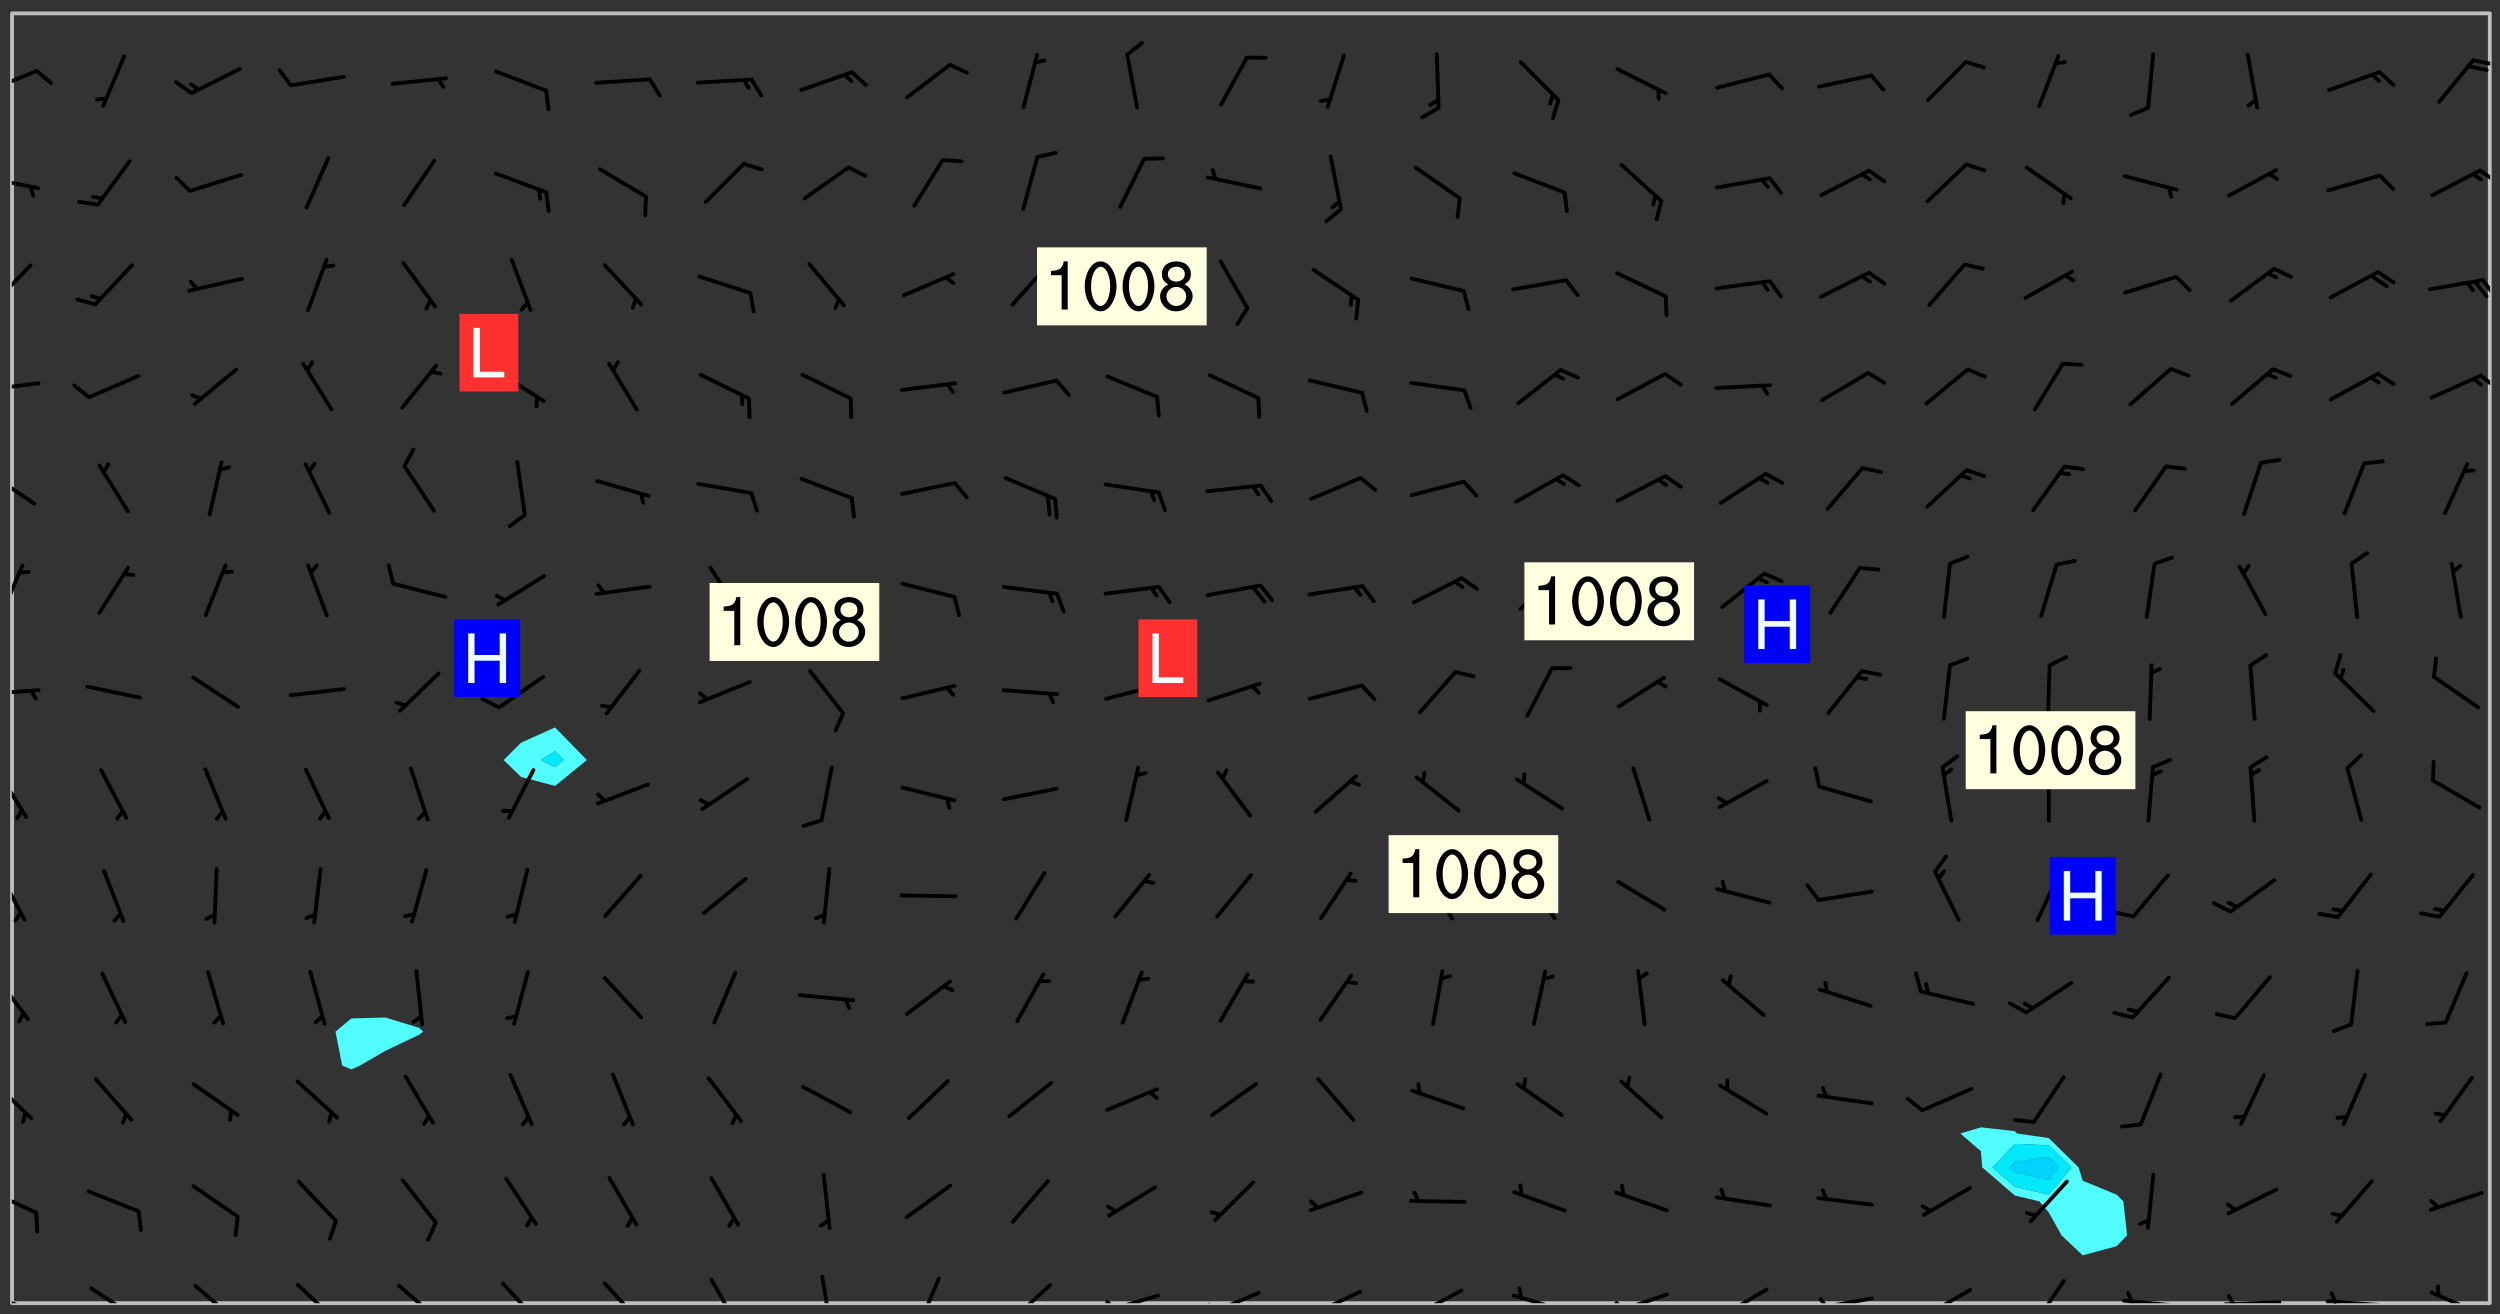 <svg xmlns="http://www.w3.org/2000/svg" role="img" xmlns:xlink="http://www.w3.org/1999/xlink" viewBox="142.45 309.95 326.84 171.84"><rect x="142.45" y="309.95" width="326.84" height="171.84" fill="#333333" stroke="none"/><defs><clipPath id="a"><path d="M144 311.672h1v168.656h-1zm0 0"/></clipPath><clipPath id="b"><path d="M144 311.672h324v168.656H144zm0 0"/></clipPath><clipPath id="c"><path d="M467 311.672h1v168.656h-1zm0 0"/></clipPath><clipPath id="d"><path d="M144 478h4v2.328h-4zm0 0"/></clipPath><clipPath id="e"><path d="M154 478h7v2.328h-7zm0 0"/></clipPath><clipPath id="f"><path d="M167 477h7v3.328h-7zm0 0"/></clipPath><clipPath id="g"><path d="M181 477h6v3.328h-6zm0 0"/></clipPath><clipPath id="h"><path d="M194 477h7v3.328h-7zm0 0"/></clipPath><clipPath id="i"><path d="M207 477h7v3.328h-7zm0 0"/></clipPath><clipPath id="j"><path d="M221 477h6v3.328h-6zm0 0"/></clipPath><clipPath id="k"><path d="M235 477h5v3.328h-5zm0 0"/></clipPath><clipPath id="l"><path d="M249 476h3v4.328h-3zm0 0"/></clipPath><clipPath id="m"><path d="M262 476h4v4.328h-4zm0 0"/></clipPath><clipPath id="n"><path d="M274 477h6v3.328h-6zm0 0"/></clipPath><clipPath id="o"><path d="M286 479h9v1.328h-9zm0 0"/></clipPath><clipPath id="p"><path d="M286 479h3v1.328h-3zm0 0"/></clipPath><clipPath id="q"><path d="M300 478h8v2.328h-8zm0 0"/></clipPath><clipPath id="r"><path d="M300 480h2v.328h-2zm0 0"/></clipPath><clipPath id="s"><path d="M313 478h8v2.328h-8zm0 0"/></clipPath><clipPath id="t"><path d="M313 480h3v.328h-3zm0 0"/></clipPath><clipPath id="u"><path d="M327 478h7v2.328h-7zm0 0"/></clipPath><clipPath id="v"><path d="M326 480h3v.328h-3zm0 0"/></clipPath><clipPath id="w"><path d="M340 479h8v1.328h-8zm0 0"/></clipPath><clipPath id="x"><path d="M353 478h8v2.328h-8zm0 0"/></clipPath><clipPath id="y"><path d="M353 480h2v.328h-2zm0 0"/></clipPath><clipPath id="z"><path d="M367 478h7v2.328h-7zm0 0"/></clipPath><clipPath id="A"><path d="M366 480h3v.328h-3zm0 0"/></clipPath><clipPath id="B"><path d="M379 479h9v1.328h-9zm0 0"/></clipPath><clipPath id="C"><path d="M380 479h2v1.328h-2zm0 0"/></clipPath><clipPath id="D"><path d="M393 478h8v2.328h-8zm0 0"/></clipPath><clipPath id="E"><path d="M393 480h3v.328h-3zm0 0"/></clipPath><clipPath id="F"><path d="M408 477h5v3.328h-5zm0 0"/></clipPath><clipPath id="G"><path d="M419 479h9v1.328h-9zm0 0"/></clipPath><clipPath id="H"><path d="M420 478h2v2.328h-2zm0 0"/></clipPath><clipPath id="I"><path d="M433 479h8v1.328h-8zm0 0"/></clipPath><clipPath id="J"><path d="M433 479h2v1.328h-2zm0 0"/></clipPath><clipPath id="K"><path d="M446 479h8v1.328h-8zm0 0"/></clipPath><clipPath id="L"><path d="M447 478h2v2.328h-2zm0 0"/></clipPath><clipPath id="M"><path d="M460 478h8v2.328h-8zm0 0"/></clipPath><clipPath id="N"><path d="M144 465h4v4h-4zm0 0"/></clipPath><clipPath id="O"><path d="M144 451h3v6h-3zm0 0"/></clipPath><clipPath id="P"><path d="M144 437h3v7h-3zm0 0"/></clipPath><clipPath id="Q"><path d="M144 423h2v8h-2zm0 0"/></clipPath><clipPath id="R"><path d="M144 410h3v7h-3zm0 0"/></clipPath><clipPath id="S"><path d="M144 399h4v2h-4zm0 0"/></clipPath><clipPath id="T"><path d="M144 383h2v8h-2zm0 0"/></clipPath><clipPath id="U"><path d="M144 371h4v6h-4zm0 0"/></clipPath><clipPath id="V"><path d="M144 359h4v3h-4zm0 0"/></clipPath><clipPath id="W"><path d="M466 358h2v3h-2zm0 0"/></clipPath><clipPath id="X"><path d="M144 344h3v6h-3zm0 0"/></clipPath><clipPath id="Y"><path d="M466 346h2v3h-2zm0 0"/></clipPath><clipPath id="Z"><path d="M144 332h4v3h-4zm0 0"/></clipPath><clipPath id="aa"><path d="M466 331h2v3h-2zm0 0"/></clipPath><clipPath id="ab"><path d="M144 318h4v5h-4zm0 0"/></clipPath><clipPath id="ac"><path d="M465 317h3v2h-3zm0 0"/></clipPath><g id="ad" clip-path="url(#clip1)"><path fill="#fff" fill-opacity="0" fill-rule="evenodd" d="M0 0h1000v1000H0zm0 0"/><path fill="#d3d3d3" fill-opacity="0" fill-rule="evenodd" d="M162.152 355.867l-.234.293.059.234.117.172.176.234.293.348.113.059.117-.172.059-.234.176-.176.465-.176h.699l.234.293.289.816.059.176.176.23.352.234.699.699.172.176.234.348.234.41.289.582.41.465.23.234.234.176.117.23.176.293.172 1.164v.234l.059.289.059.117.117.117.348.41.117.172.176.176.176.234.117.172.172.352.059.234.234.406.234-.059-.176.176-.059.93h-.582l-.234-.113-.348.113-.117.117-.059.293-.059.176-.117.172-.465.293-.059.234-.059.113v.645l.059.172v.41l.059.059v.406l.059.406.117.176.059.059.23.641-.059.293v.699l-.059.582v.234l-.059.23-.055.352v1.922l.055.117h.426l-.367.117-.023.352.891 1.168 1.742.539 1.34.359v.539l.09.809.535.715 1.52.27.891-.086.09 1.164.535.18 1.16-.18 2.055-.984 1.16-.363 1.879-.176 1.695-.18-.18.719-1.516.086-1.25.09-.805.27-1.074.809.27.719.535.898-.18.625-.266.809.266 1.078.625.898.805.18 1.25-.18-.266.723.098.504.055.293v.172l.059.293v.406l.176.117.352.117h.406l.293-.176.113-.117.059-.117.117-.23.059-.176.352-.465.23-.176.176-.059.176.059.059.176.117.988.055.469.059.172.117.234.176.059.816.059h.289l.117.234.059.406.059.352v1.105l.117.293.117.348.289.699.176.352.582.754.352.176.172.059.469.234.641.465.348.234.293.176.293.055.23.062.816.348.293.176.113.172.352.352.117.176.523.641v.289l.059.352v.348l.059.352.059.289.117.059.172.059h.176l.582.234.176.117.176.289.176.234.113.234.293.23.117.117v.41l.059.055.289.234.234.117.059.117.117.172.059.117.23.234.059.176.234.059.117.059-.117.113-.059.117v.117l-.117.293-.117.289v.582l.176.117.117.059.059.117.117.117.113.059.176.348.059.352.059.406v.176l-.059.176-.117.699v.172l.117.176.293.293h.406l.176.117.117.172.117.293v.234h-.527l-.23-.234h-.234l-.176.059-.059.699.059.348.117.176.176.41.117.23.289.469.176.055h.523l.234.059.758.641.059.293v.234l.059.059.23.348v.352l-.117.172v.293l.293.289.293.176.172.059.293.176.293.117.582.406.289.234.293.176.219.16.016.012.23.176.641.523.176.234.117.176.176.176.113.172v.641l.117.176.469.117.582.117.234.059.23.113.293.117.113.059.586.352.289.172.176.062.176.055.176.059.699.352.289.176.234.055.289.176.234.117.641.406.293.117.172.059.234.059.41.059.23.059.234.117.059.172-.41.176.469.059.059.293.113.234.176.055.234.059.176.059.406.117.641.234.117.172.059.234v.176l-.059.117-.059.406.234.234.117.059.348.117.641.23.176.117.289.117.176.176.234.465.582 1.105.176.176.348.176.176.117.352.117 1.047.523.234.059.465.113.293.059.465.176.758.582.234.234.348.465.176.176.289.234.816.699.293.176.289.289.293.176.293.289.695.641.176.176.293.234.289.234.469.289.641.582.348.234.234.293.348.348.352.465.934.992.348.406.117.176.234.059.113.117.645.176.23.113.234.059.293.176.23.117.934.699.406.406.234.176.406.176.234.117.816.348.348.234.234.117.293.289.23.117.758.352.352.172.23.059.293.117.234.059.871.176h.816l.469.23.172.059.875.699.465.117.293.059.176.059.23.059.469.059.348.059.352.059.406.059h.293l.172.059v.23l.176.176h.293l.348.059.352.059.699.117h.641l.465-.234.293-.176.172-.117.41-.172.289-.176.934-.465.469-.293.523-.293.465-.172.465-.176 1.051-.465.289-.117.41-.117.289-.117.527-.176 1.516-.699.582-.348.289-.059.293-.059.348-.117.875-.23.352-.117h.113l.234-.059.875-.234.234-.059h.812l.352-.059.816-.117.172-.059.352-.055.293-.059.23-.059.816-.176.176-.059h.348l.234-.059.465-.117.758-.172.234-.059h.348l.41-.117.289-.059 1.285-.059h.289l.41-.059.23-.059h.176l.875-.117h.406l.41-.117h.348l.352-.113.871-.059h1.75l1.047.289.41.117.289.117.352.117.289.117 1.051.172.289.059h.293l.293.059.172.059.41.059.172.059.117.059h.117l.117.059.352.059h.113l.41.066 1.922.395 1.926.395 1.52.449 1.695.719 2.145.805 1.605-.719 1.43-.805 1.16-1.078 1.25-.449 3.035-.719 1.875-.359 2.145-1.348 2.234-1.254 2.5-1.258 1.695-.449 1.785-.18 1.16-.27.625.539 1.34-.27.715-.988.984-1.344.445-.18.805-.359 1.875-.539 1.785-.449 1.25-.27 1.16-.09 1.699-.09 1.961-.27 1.25-.09h.539l.625-.09h.891l2.145-.18 2.41-.18 2.59-.09 1.695.18 1.609.09 1.43.359 1.16.719 1.875.988 1.16 1.527.266.715.629.09.355.898.535.539.535 1.527 1.074.359h.535l-.805.535.09 1.707.715 2.695.891.805.895.988.715 1.258 1.785.539 1.52-.18.355 1.344 1.609-.805.98-.539.27.27.316-.215.219-.145.801.449.449-.359h.355l.535-.27.539-.719.535-.27.625-.988 1.16.449.84.371 1.395.617 1.695-.18h1.605l1.785.09.18-1.707.535-1.344.805.27.492.848.402.406-.09.539v.359l.715.449.711-.27h1.43l.359.988.445 1.258.715 1.344 1.25.629 1.695.629.715-.18.18-.539.98-.09.449.359.086 1.258-.266.629-.535.18v.539l.715.984.266.539.984.988.801 1.078-.266.359-.09.898-.625 2.332-.355 2.066-.09 1.793-.18.719-.09.539v1.438l-.98 1.883-.359 1.707-.535.898-.805 1.168-.266.539 2.055 1.254.086.359-.355.539-.09-.18v.809l.09 1.438-.445.715-1.074.094-.266.715.535.898.805.719 1.16.809 1.34.27.445.359-.355.449-1.789-.09-1.25-.449-.715-.719-.625-.09-.176 3.59-.188 1.309h89.359V311.703h-55.27v49.082l.762.125 3.289.543 2.023 2.836v2.754l2.352.332 2.348.332h4.051l-1.379 4.16-2.023.707-2.023.703-.543.344-2.594 1.617-.188.117-2.023-2.078-.73-2.742-2.672-2.078-1.375-3.5-.066-.082-1.957-2.672 2.75-1.418v-49.082H294.422v91.414l.117.031.133.012.074.074.105.047.09.059.086.059.09.059.297.297.059.09.031.117.027.117.016.137-.031.117-.059.09-.059.086-.043.105-.047.102-.027.121v.145l.176.27.148.148.074.086.074.074.043.105.062.09.059.086.043.105.059.09.047.102.043.105.059.086.117.18.074.074.062.086.059.09.043.105.059.09.059.086.062.09.059.09.043.102.117.18.074.074.059.086.074.074.09.059.105.047h.148l.133-.016.133.016.102-.047.074-.074.047-.102-.016-.133v-.148l-.047-.105-.027-.117-.047-.102-.027-.121-.043-.102-.062-.09-.043-.102-.043-.105-.031-.117-.016-.133-.012-.137.086-.059.059-.086.121-.031.043.105.016.133v.117l.059.102.059.09.09.059.148.148.059.09.043.105-.012.102.086.059.105.047.086.059.09.059.074.074-.117.027-.105.047-.086.059-.074.074-.059.09-.062.086-.027.121-.047.102-.043.105-.031.117-.012.133-.016.133v.148l.027.117.047.105.043.102.059.09.074.074.09.059.074.074.09.059.059.09.043.105.047.102.117.031.133.016h.148l.117-.031.105.043.043.105.047.102.027.121L299.5 410l.027.117.031.121.027.117.105.043.102.047.133-.016.148.148.062.086.074.074.07.074.09.062.105.043.102.043.117.031.137.016.117-.031.074-.074.027-.117-.012-.133-.031-.121-.027-.117.043-.105h.117l.09.062.117.027h.148l.133.016h.148l.133.016.133-.016h.148l.133-.016.133-.012.137.012.117-.027.133-.016.191-.059-.059.176-.016.133-.027.121-.016.133-.059.086-.133.016-.105.047-.105.043-.117.031-.117.027-.266.031h-.148l-.133.016-.074.074.059.086.148.148.117.18.074.07.09.062.09.059.086.059.09.059.102.043.105.062.105.043.086.059.105.047.102.043.18.117.059.09-.043.102-.047.105.016.133.223.223.059.09.043.102.031.121.043.102.016.133.031.117.012.137.031.117.148.148.102.043.105.043.117.031.133.016.137.016h.117l.117-.031.09-.059.043-.105.047-.102.043-.105.031-.117.012-.133v-.148l-.012-.133-.016-.133-.031-.117-.043-.105-.047-.105-.043-.102-.043-.105-.016-.133.016-.133.027-.117.031-.117.027-.121.047-.102.09-.059.086-.062.074-.074.09-.059.223-.223.059-.086.074-.074.117-.18.059-.086v-.148l-.074-.074-.102-.047-.105-.043-.102-.043-.059-.09-.047-.105-.027-.117.09-.059.117-.031.102-.043.18-.117.148-.148.012-.133-.012-.105-.09-.059-.133.016h-.148l-.133.016-.133-.016-.121-.031-.086-.059-.074-.074-.059-.09-.062-.086-.117-.18-.059-.086.031-.121.086-.059.121-.031.059-.086v-.121l-.031-.117-.059-.09-.059-.086-.047-.105-.027-.117-.016-.133.059-.09.074-.074.09-.059.117-.18.074-.074.059-.086.148-.148.121-.031.133-.016.133.016.074.074.043.105.016.133-.031.117-.117.031-.133.012-.148.148-.043.105-.047.102-.027.121-.031.117v.148l.031.117.043.105.059.09.074.07.074.074.117.031.121.027.117-.027.133-.016h.117l.09.059.074.074.047.105.059.086.102.047.133.016.105.043.086.059-.012.105-.074.074-.18.117-.059.09-.09.059-.07.074-.074.074-.062.09-.027.117-.016.133.016.133-.016.133v.148l.016.133.027.117.031.121.074.074.09.059.086.059.09.059.117.031v.086l-.102.047-.09.059-.266.031-.117.027h-.148l-.105.043-.102.047-.059.09-.062.234-.012.133-.031.121-.016.133v.293l-.012.133.012.137.016.133.133.016.133.012.121.031.086.059.074.074.047.105.043.102.016.133v.445l-.016.133v.445l.031.266.027.117.016.133.031.117.086.211.031.266v.148l-.031.117-.027.117-.031.121-.027.117-.031.117-.031.121-.012.133-.016.133.09.059.117-.031.102.016.047.105-.031.266v.441l-.043.105-.047.105-.043.102-.043.105-.059.086-.031.121-.043.117-.031.117-.016.133.016.133.059.09.105.047.086.059.059.086-.012.137-.031.117-.043.102v.445l-.016.133v.148l-.031.117-.043.105-.027.117-.047.105-.043.102-.031.121-.027.117-.031.133-.031.117-.027.117-.043.105-.031.117-.031.121-.012.133-.016.133v.297l.027.117v.148l.047.398.027.117.059.09.121.031h.148l.133-.016.059.09v.117l-.059.09-.09.059-.102.043-.105.047-.09.059-.086.059-.137.016-.117-.031-.133-.016-.102.047-.062.086-.012.137-.016.133-.031.117-.027.117-.016.133-.031.121v.297l.016.133.031.117v.148l.012.133v.148l-.027.117-.047.102-.027.121-.031.117-.059.09-.074.074-.102.043-.105.047-.117.027-.121.031-.102-.047.059-.086.105-.047.027-.117.031-.117.027-.121.031-.117v-.148l.016-.133-.031-.117-.043-.105-.105.016-.074.074-.102.043-.09.062-.074.074-.043.102-.016.133-.031.117L304.25 426l-.031.117-.027.117-.031.121-.027.117-.031.117-.043.105-.09.059h-.09l-.117-.031-.031-.086.016-.137-.031-.117v-.148l-.012-.133v-.148l-.062-.234-.027-.121-.043-.102-.047-.105-.059-.086-.059-.09-.043-.105-.062-.086-.148-.148-.07-.074-.105-.047-.105-.043-.102-.043-.297-.297-.09-.074-.086-.059-.105-.043-.09-.062-.086-.059-.105-.043-.09-.059-.086-.062-.074-.07-.105-.047-.086-.059-.105-.043-.09-.062-.102-.043-.105-.043-.086-.059-.105-.047-.105-.043-.102-.047-.09-.059-.102-.043-.105-.043-.09-.062-.117-.027-.133-.016-.133.016H299.75l-.133.016-.117-.031-.09-.059-.074-.074-.09-.059-.102-.047h-.148l-.121-.027-.102-.043-.074-.074-.117-.18-.09-.059-.102-.043-.09-.062-.105-.043-.09-.059-.086-.059-.105-.047-.059-.086-.059-.09-.043-.105-.047-.102-.074-.074-.086-.059-.074-.074-.09-.059-.223-.223-.043-.105-.031-.266.105-.043h.145l.105.043.074.074.09.059.086.059.105.047.09.059.148.148.07.074.148.148.062.086.074.074.086.059.074.074.09.062.09.059.086.059.27.176.102.047.105.043.102.043.047-.074.059-.086.074-.074.07-.074.105.043.074.074.059.09.043.102.047.105.043.105.121.027.117-.027.074-.09.043-.105.059-.09.074-.074.105-.043.117-.027.133.012.09.059.148.148.059.09.043.105.047.102.043.105.043.102.105.047.105.043.133.016.086-.059.059-.09.074-.074.105-.043.117.027.105.047.102.043.105.043.102.047.18.117v.117l-.016.133.016.133.016.137.059.086.102.047.121.027.117.031h.148l.117-.031.059-.09.18-.117.059-.09.074-.074.059-.086.117-.18.18-.117.117.031.09.059.043.074-.016.133v.117l.09.059h.148l.133-.016.133-.012.266-.031.105-.043.117-.031.121-.027.074-.074.07-.074.062-.09-.016-.105-.047-.102-.102-.043-.105-.016-.117.027-.266.031h-.148l-.074-.074-.09-.059-.117-.031-.117-.027-.133-.016h-.148l-.133.016h-.297l-.105-.047-.148-.148-.043-.102-.059-.09.223-.223.086-.059.105-.043.117-.031.133-.016.133.016.137.016.102.043.133-.012.09-.062.102-.043.062-.09-.047-.102-.09-.059-.117-.031-.102-.043-.059-.09-.062-.09v-.117l.016-.133.105-.047.074-.07v-.121l-.09-.059-.031-.117.09-.059.074-.074.043-.105.059-.09.047-.102.016-.133v-.148l-.047-.105-.043-.102-.09-.059-.133-.016-.102-.043-.137-.016-.117-.031h-.445l-.133-.016-.133-.012-.133-.016-.117-.031h-.148l-.133-.016-.133-.012-.266-.031-.121-.043-.086-.059-.074-.074v-.148l.012-.133.105-.047.102-.043.133-.016h.152l.133-.016h.293l.121.031.102.043.09.059.234.062.121-.047.09-.059.102-.043.133-.016.105.043.102.047.133.012.121-.027h.145l.121-.031.117-.027.105-.047.074-.074.086-.059.148-.148.059-.086.047-.105.027-.117.016-.105-.102-.043-.09-.059-.117-.031-.105-.043-.09-.062-.074-.086-.074-.074-.102-.043-.105-.047-.102-.043-.059-.09-.047-.102-.086-.211-.062-.086-.059-.09-.074-.074-.086-.059h-.27l-.117.031-.09.059-.102.043-.133.016-.105-.016-.027-.117-.062-.09-.117-.031-.102-.043-.148-.148-.031-.117-.016-.105.074-.074.18-.117.117-.027.117-.031.137.016.102.043.105.043.102.047.105.043.117.031.133.016.117.027.133.016.105-.016.09-.059-.074-.074-.105-.043-.074-.074-.074-.09-.148-.148-.086-.059-.09-.059-.074-.074-.09-.059-.102-.047-.121-.027-.102-.047-.105-.043-.117-.031-.102-.043-.121-.031h-.148l-.117.031-.105.043-.086.062-.18.117-.086.059-.09.059-.105.047-.086.059-.105.043-.102.043-.105.047-.074.074-.059.09-.059.086-.047.105-.059.086-.074.074-.133-.012-.117-.031h-.117l-.074.074-.09.059-.074.074-.09.059-.086.059-.105.047-.102.043-.137.016-.102-.043-.148-.148-.105-.047h-.086l-.105.047-.102.043-.121.031-.117-.031-.074-.074v-.117l.031-.121.074-.07.059-.09.074-.074.117-.031.105-.043h.293l.133-.016.137-.016.102-.043.09-.059.102-.047.09-.059.133-.012.09.059.133.012.09-.059.086-.059.105-.043.09-.059.086-.062.09-.059.148-.148.059-.086.059-.09.105-.043.133-.016.117.027.121.031.059-.059.059-.09.031-.266.027-.117.105.012.133.016.102-.043.09-.059.059-.09.074-.074.059-.09.047-.102.012-.133-.012-.133-.047-.105-.148-.148-.059-.09-.059-.086-.043-.105v-.445l.016-.133v-.148l.012-.133-.059-.059-.09.059-.102-.043-.18-.117-.086-.059-.062-.09-.059-.09-.074-.074-.086-.059-.121.031-.102.012-.105.047-.086.059-.105.043-.148.148-.09.059-.086.059-.09.062-.105.043-.133.016v-.121l.105-.043.117-.031.074-.07.043-.105v-.148l-.027-.117-.148-.148-.133-.016h-.148l-.117.031-.105.043-.102.043-.09.062-.117.027-.074-.074.012-.133-.043-.102-.043-.105-.09-.059-.117.027-.121.031-.117.031-.102.043-.121.031-.102.043-.105.043-.09.059-.102.016v-.117l.016-.133-.059-.09-.074.043-.148.148-.059.09-.074.074-.047.105-.043.102-.074.074-.059.09-.074.074-.059.086-.074.074-.09.062-.074.07-.074.074-.102.016-.133.016-.105-.043v-.121l.148-.148.043-.102.059-.09.047-.102.043-.105.059-.09.031-.117.043-.102.031-.121.027-.117.047-.105.043-.102.043-.105.074-.07.09-.062.09-.059.102-.043h.297l.266-.031.105-.043-.074-.074-.117-.031-.105-.043-.09-.059-.102-.047-.09-.059-.102-.043-.105-.043-.09-.062-.086-.059-.105-.043-.102-.043-.121-.031-.117-.031-.102-.043L297.5 410.25l-.102-.043-.09-.059-.043-.105-.016-.133.102-.043.133-.016.137.016.133-.016.102-.043.059-.09.016-.105-.09-.059-.074-.074-.102-.043-.09-.059-.148-.148-.043-.105-.016-.133v-.293l-.059-.09-.09-.059-.074-.074-.043-.105-.031-.117-.059-.09-.074-.074-.117-.027-.074-.074-.09-.059-.09-.062-.086-.059-.074-.074-.059-.086-.047-.105-.086-.059-.148-.148-.195-.059-.133.016-.102.043-.074.074-.047.102-.043.105-.059.09-.059.086-.297.297-.09.059h-.086l-.062-.086-.043-.105.031-.117.059-.09.027-.117-.012-.133-.09-.062-.105.047-.117.027-.117.031-.27.176-.102.047-.117.027-.105.047-.09.059-.102.043-.059-.086-.047-.105.016-.133.047-.105.07-.074.074-.07.059-.09v-.148l-.043-.105h-.238l-.102.047-.031.117-.027.117-.031.121-.074.043-.133.016-.074-.047-.043-.102-.043-.105-.047-.102-.043-.105-.121.031-.102.043-.133.016-.117.031-.105.043-.09.059-.102.047-.121.027-.133.016-.102-.043-.059-.09-.047-.105-.043-.102-.043-.105v-.117l.059-.09.086-.059.18-.117.102-.047.105-.043.105-.059.102-.043.09-.062.102-.043.105-.059.102-.047.09-.059.105-.043.102-.043.09-.062.102-.043.137-.016.117.031.102.043.121.031.102.043.105.047.102.043.105.043.102.047.105.043.102.043.105.047.086.059.105.043.117.031.105.043.102.047.09.059.105.043.102.043.105.047.117.027.102.047.121.027h.148l.086-.059.016-.102.059-.09-.027-.117-.074-.074-.117-.18-.074-.074-.09-.074-.18-.117-.086-.059-.105-.043-.102-.047-.27-.176-.059-.09-.074-.074-.059-.09-.043-.102-.031-.117-.016-.137v-.562l-.012-.133-.016-.133-.031-.117-.016-.133-.012-.133-.031-.121-.223-.223-.059-.086-.016-.105.031-.117.133-.016v-91.414H172.992v1.453l-.059.234-.352 1.051-.172.523-.117.348-.176.41-.117.172-.234.293-.23.059h-.352l-.117.059-.23.406v.293l.117.176.23.23.117.234.641.758.293.465.176.234.23.352.234.348.641.816.176.465.172.41.117.695.176.469.117 1.398.059.465v.875l.117 1.047v4.781l-.059.465-.352 1.281-.176.523-.113.41-.352.93L172.934 336l-.234.582-.117.176-.172.348-.176.406-.352.816-.059.293-.113.293-.117.289-.059.176-.117.875-.059.406-.059.117-.059.176-.059.172-.23.527-.117.172v.234l-.117.234-.059.172-.176.586v.289l-.059.176v.293l-.059.113-.059.527v.172l-.055.234v2.621l-.176.816-.117.176-.176.234-.117.172-.113.234-.586.934-.23.289-.293.465-.176.234-.289.352-.352.699-.113.23-.176.41-.176.23-.406.527-.816.699-.293.172-.289.234-.176.117-.176.176-.523.406-.527.176-.172.176-.234.055-.641.176h-.758m12.211 31.023l-1.074.449.359.895 1.25-.715.445-.539-.98-.09"/><path fill="#d3d3d3" fill-opacity="0" fill-rule="evenodd" d="M201.508 416.598h-.895l.449.629.98.359.805-.09.445-.988-.176.09-.715-.355-.895.355m154.621 59.07l-.059-.523v-.293l.113-.293.059-.23.469-.469h.113l.117-.113.117-.059h.176l.234-.059h.348l.234.059.117.059.23.172.059.176.117.582v.293l-.117.176-.172.289-.176.176-.527.523-.23.234-.117.059h-.176l-.117-.059-.406-.293-.176-.117-.117-.059-.059-.113-.055-.117m6.641-10.957l-.059-.172v-1.109l.059-.172.176-.059.172-.059h.176l.234-.059.117.059.059.699-.059.172-.117.176-.117.059-.234.523-.113.059h-.234l-.059-.117m9.613-14.391l-.117-.176v-.699l.293-.875.117-.172.176-.352.113-.23.117-.293.352-.758.117-.23.172-.234h.176l.117-.059h.641l.117.059.234.234.172.113.352.293.117.117.113.176v.113l.117.059.117.117v.699l-.059.176v.23l-.059.176-.348 1.051-.117.23-.117.234-.117.059-.23.234-.641.289h-.875l-.41-.117-.641-.465"/><path fill="none" stroke="#bebebe" stroke-linecap="round" stroke-linejoin="round" stroke-miterlimit="10" stroke-width=".5" d="M467.957 311.695H144.027v168.625h323.93v-168.625"/><g clip-path="url(#a)"><path fill="#fff" fill-opacity="0" fill-rule="evenodd" d="M144 475.891v4.438h.004H144V311.672h.004H144v164.219"/></g><g clip-path="url(#b)"><path fill="#fff" fill-opacity="0" fill-rule="evenodd" d="M144.004 480.328V311.672h48.816v131.301l-4.438.121-2.078 1.727.883 4.441 1.195.504 1.121-.504 3.316-1.926 4.441-2.113.523-.402-.523-.488-4.441-1.359V311.672h22.195v93.375l-4.441 2-2.289 2.27 2.289 2.211 4.441 1.176 4.16-3.387-4.16-4.27v-93.375h186.41v145.66l-2.688.805 2.688 2.32.172 2.117 4.266 3.672 3.211.77 1.227 1.445 1.664 2.992 2.773 2.613 4.441-1.203 1.359-1.41-.488-4.438-.871-.875-4.441-1.832-.539-1.734-3.898-3.84-4.16-.598-.277-.301-4.438-.504V311.672h66.57v168.656H144.004"/></g><path fill="#50fcfc" fill-rule="evenodd" d="M187.188 449.262l-.883-4.441 2.078-1.727 4.438-.121 4.441 1.359.523.488-.523.402-4.441 2.113-3.316 1.926-1.121.504-1.195-.504m23.387-37.734l-2.289-2.211 2.289-2.27 4.441-2v3.105l-1.852 1.164 1.852.922 1.133-.922-1.133-1.164v-3.105l4.16 4.27-4.16 3.387-4.441-1.176"/><path fill="#00e8fc" fill-rule="evenodd" d="M215.016 410.238l-1.852-.922 1.852-1.164 1.133 1.164-1.133.922"/><path fill="#50fcfc" fill-rule="evenodd" d="M401.426 460.457l-2.688-2.32 2.688-.805 4.438.504v1.656l-2.926 3.082 2.926 2.52 4.438 1.051 2.938-3.57-2.938-2.891-4.438-.191v-1.656l.277.301 4.16.598 3.898 3.84.539 1.734 4.441 1.832.871.875.488 4.438-1.359 1.41-4.441 1.203-2.773-2.613-1.664-2.992-1.227-1.445-3.211-.77-4.266-3.672-.172-2.117"/><path fill="#00e8fc" fill-rule="evenodd" d="M405.863 465.094l-2.926-2.52 2.926-3.082 4.438.191v1.578l-4.438.582-.691.73.691.598 4.438 1.023 1.336-1.621-1.336-1.312v-1.578l2.938 2.891-2.938 3.57-4.438-1.051"/><path fill="#00d4fc" fill-rule="evenodd" d="M405.863 463.172l-.691-.598.691-.73 4.438-.582 1.336 1.312-1.336 1.621-4.438-1.023"/><g clip-path="url(#c)"><path fill="#fff" fill-opacity="0" fill-rule="evenodd" d="M467.996 480.328H468V311.672h-.004H468v168.656h-.004"/></g><g clip-path="url(#d)"><path fill="none" stroke="#000" stroke-linecap="round" stroke-linejoin="round" stroke-miterlimit="10" stroke-width=".5" d="M147.309 481.508l-6.617-2.359"/></g><g clip-path="url(#e)"><path fill="none" stroke="#000" stroke-linecap="round" stroke-linejoin="round" stroke-miterlimit="10" stroke-width=".5" d="M160.246 482.266l-5.863-3.875"/></g><g clip-path="url(#f)"><path fill="none" stroke="#000" stroke-linecap="round" stroke-linejoin="round" stroke-miterlimit="10" stroke-width=".5" d="M173.297 482.617l-5.332-4.578"/></g><g clip-path="url(#g)"><path fill="none" stroke="#000" stroke-linecap="round" stroke-linejoin="round" stroke-miterlimit="10" stroke-width=".5" d="M186.504 482.738l-5.117-4.816"/></g><g clip-path="url(#h)"><path fill="none" stroke="#000" stroke-linecap="round" stroke-linejoin="round" stroke-miterlimit="10" stroke-width=".5" d="M199.918 482.625l-5.316-4.594"/></g><g clip-path="url(#i)"><path fill="none" stroke="#000" stroke-linecap="round" stroke-linejoin="round" stroke-miterlimit="10" stroke-width=".5" d="M212.957 482.91l-4.766-5.164"/></g><g clip-path="url(#j)"><path fill="none" stroke="#000" stroke-linecap="round" stroke-linejoin="round" stroke-miterlimit="10" stroke-width=".5" d="M226.266 482.918l-4.75-5.176"/></g><g clip-path="url(#k)"><path fill="none" stroke="#000" stroke-linecap="round" stroke-linejoin="round" stroke-miterlimit="10" stroke-width=".5" d="M238.941 483.383l-3.469-6.109"/></g><g clip-path="url(#l)"><path fill="none" stroke="#000" stroke-linecap="round" stroke-linejoin="round" stroke-miterlimit="10" stroke-width=".5" d="M251.094 483.797l-1.145-6.934"/></g><g clip-path="url(#m)"><path fill="none" stroke="#000" stroke-linecap="round" stroke-linejoin="round" stroke-miterlimit="10" stroke-width=".5" d="M262.477 483.57l2.719-6.48"/></g><g clip-path="url(#n)"><path fill="none" stroke="#000" stroke-linecap="round" stroke-linejoin="round" stroke-miterlimit="10" stroke-width=".5" d="M274.555 482.699l5.191-4.738"/></g><g clip-path="url(#o)"><path fill="none" stroke="#000" stroke-linecap="round" stroke-linejoin="round" stroke-miterlimit="10" stroke-width=".5" d="M287.098 481.328l6.738-1.996"/></g><g clip-path="url(#p)"><path fill="none" stroke="#000" stroke-linecap="round" stroke-linejoin="round" stroke-miterlimit="10" stroke-width=".5" d="M288.078 481.035l-.859-.875"/></g><g clip-path="url(#q)"><path fill="none" stroke="#000" stroke-linecap="round" stroke-linejoin="round" stroke-miterlimit="10" stroke-width=".5" d="M300.543 481.691l6.477-2.723"/></g><g clip-path="url(#r)"><path fill="none" stroke="#000" stroke-linecap="round" stroke-linejoin="round" stroke-miterlimit="10" stroke-width=".5" d="M301.484 481.293l-.949-.773"/></g><g clip-path="url(#s)"><path fill="none" stroke="#000" stroke-linecap="round" stroke-linejoin="round" stroke-miterlimit="10" stroke-width=".5" d="M313.922 481.836l6.348-3.016"/></g><g clip-path="url(#t)"><path fill="none" stroke="#000" stroke-linecap="round" stroke-linejoin="round" stroke-miterlimit="10" stroke-width=".5" d="M314.844 481.398l-.984-.73"/></g><g clip-path="url(#u)"><path fill="none" stroke="#000" stroke-linecap="round" stroke-linejoin="round" stroke-miterlimit="10" stroke-width=".5" d="M327.312 481.984l6.195-3.312"/></g><g clip-path="url(#v)"><path fill="none" stroke="#000" stroke-linecap="round" stroke-linejoin="round" stroke-miterlimit="10" stroke-width=".5" d="M328.215 481.504l-1.02-.684"/></g><g clip-path="url(#w)"><path fill="none" stroke="#000" stroke-linecap="round" stroke-linejoin="round" stroke-miterlimit="10" stroke-width=".5" d="M340.359 479.324l6.734 2.008"/></g><path fill="none" stroke="#000" stroke-linecap="round" stroke-linejoin="round" stroke-miterlimit="10" stroke-width=".5" d="M341.34 479.617l-.242-1.203"/><g clip-path="url(#x)"><path fill="none" stroke="#000" stroke-linecap="round" stroke-linejoin="round" stroke-miterlimit="10" stroke-width=".5" d="M353.719 481.477l6.645-2.297"/></g><g clip-path="url(#y)"><path fill="none" stroke="#000" stroke-linecap="round" stroke-linejoin="round" stroke-miterlimit="10" stroke-width=".5" d="M354.688 481.141l-.898-.836"/></g><g clip-path="url(#z)"><path fill="none" stroke="#000" stroke-linecap="round" stroke-linejoin="round" stroke-miterlimit="10" stroke-width=".5" d="M367.324 482.105l6.062-3.551"/></g><g clip-path="url(#A)"><path fill="none" stroke="#000" stroke-linecap="round" stroke-linejoin="round" stroke-miterlimit="10" stroke-width=".5" d="M368.207 481.586l-1.047-.645"/></g><g clip-path="url(#B)"><path fill="none" stroke="#000" stroke-linecap="round" stroke-linejoin="round" stroke-miterlimit="10" stroke-width=".5" d="M380.215 480.953l6.914-1.25"/></g><g clip-path="url(#C)"><path fill="none" stroke="#000" stroke-linecap="round" stroke-linejoin="round" stroke-miterlimit="10" stroke-width=".5" d="M381.219 480.773l-.758-.965"/></g><g clip-path="url(#D)"><path fill="none" stroke="#000" stroke-linecap="round" stroke-linejoin="round" stroke-miterlimit="10" stroke-width=".5" d="M393.938 482.07l6.098-3.484"/></g><g clip-path="url(#E)"><path fill="none" stroke="#000" stroke-linecap="round" stroke-linejoin="round" stroke-miterlimit="10" stroke-width=".5" d="M394.824 481.566l-1.039-.656"/></g><g clip-path="url(#F)"><path fill="none" stroke="#000" stroke-linecap="round" stroke-linejoin="round" stroke-miterlimit="10" stroke-width=".5" d="M408.344 483.246l3.914-5.836"/></g><g clip-path="url(#G)"><path fill="none" stroke="#000" stroke-linecap="round" stroke-linejoin="round" stroke-miterlimit="10" stroke-width=".5" d="M420.117 479.992l6.996.672"/></g><g clip-path="url(#H)"><path fill="none" stroke="#000" stroke-linecap="round" stroke-linejoin="round" stroke-miterlimit="10" stroke-width=".5" d="M421.137 480.09l-.469-1.133"/></g><g clip-path="url(#I)"><path fill="none" stroke="#000" stroke-linecap="round" stroke-linejoin="round" stroke-miterlimit="10" stroke-width=".5" d="M433.422 480.453l7.02-.25"/></g><g clip-path="url(#J)"><path fill="none" stroke="#000" stroke-linecap="round" stroke-linejoin="round" stroke-miterlimit="10" stroke-width=".5" d="M434.441 480.418l-.613-1.062"/></g><g clip-path="url(#K)"><path fill="none" stroke="#000" stroke-linecap="round" stroke-linejoin="round" stroke-miterlimit="10" stroke-width=".5" d="M446.742 480.074l7.008.508"/></g><g clip-path="url(#L)"><path fill="none" stroke="#000" stroke-linecap="round" stroke-linejoin="round" stroke-miterlimit="10" stroke-width=".5" d="M447.762 480.148l-.496-1.121"/></g><g clip-path="url(#M)"><path fill="none" stroke="#000" stroke-linecap="round" stroke-linejoin="round" stroke-miterlimit="10" stroke-width=".5" d="M460.34 478.926l6.445 2.805"/></g><path fill="none" stroke="#000" stroke-linecap="round" stroke-linejoin="round" stroke-miterlimit="10" stroke-width=".5" d="M461.277 479.336l-.098-1.223"/><g clip-path="url(#N)"><path fill="none" stroke="#000" stroke-linecap="round" stroke-linejoin="round" stroke-miterlimit="10" stroke-width=".5" d="M147.188 468.496l-6.375-2.965"/></g><path fill="none" stroke="#000" stroke-linecap="round" stroke-linejoin="round" stroke-miterlimit="10" stroke-width=".5" d="M147.188 468.496l.129 2.449m13.266-2.637l-6.535-2.59m6.535 2.59l.273 2.438M173.527 469l-5.793-3.973M173.527 469l-.273 2.438m13.109-1.875l-4.836-5.098m4.836 5.098l-.777 2.328m13.84-2.109l-4.332-5.535m4.332 5.535l-.996 2.242m14.078-2.074l-3.867-5.871m3.305 5.016l-.586 1.078m14.293-.117l-3.523-6.082m3.012 5.195l-.648 1.043m14.461-.148l-3.496-6.098m2.988 5.211l-.652 1.039m13.109.293l-.766-6.988m.656 5.969l-1.016.691m11.211-1.109l5.695-4.113m8.172 4.719l4.59-5.324m8.023 4.496l5.992-3.668m-5.121 3.137l-1.055-.625m14 1.797l4.988-4.949m-4.262 4.23l-1.172-.363m12.941-.23l6.633-2.324m-5.668 1.984l-.902-.832m13.055-.055l7.027.129m-6.004-.109l-.559-1.094m13.062-.066l6.602 2.41m-5.641-2.059l-.172-1.215m12.516.898l6.625 2.34m-5.664-2l-.18-1.215m12.371 1.512l6.945 1.066m-5.934-.91l-.406-1.16m12.695 1.109l6.977.855m-5.961-.73l-.441-1.145m13.195 3.223l6.062-3.551m-5.18 3.035l-1.043-.645m14.137 1.977l4.742-5.184m-4.051 4.43l-1.191-.309m15.836 1.965l.703-6.988m-.602 5.973l-1.137.465m11.551-1.387l6.301-3.113m-5.383 2.66l-.996-.715m14.238 2.266l4.609-5.309m-3.938 4.535l-1.195-.277m12.805-.504l6.676-2.199m-5.703 1.879l-.887-.848"/><g clip-path="url(#O)"><path fill="none" stroke="#000" stroke-linecap="round" stroke-linejoin="round" stroke-miterlimit="10" stroke-width=".5" d="M146.52 456.148l-5.039-4.898"/></g><path fill="none" stroke="#000" stroke-linecap="round" stroke-linejoin="round" stroke-miterlimit="10" stroke-width=".5" d="M145.785 455.434l-.34 1.18m14.188-.273l-4.637-5.281m3.961 4.512l-.434 1.148m14.992-1.012l-5.77-4.016m4.93 3.43l-.148 1.219m14.012-.273l-5.188-4.738m4.434 4.051l-.305 1.188m13.57.156l-3.582-6.047m3.062 5.168l-.641 1.047m14.086.031l-2.801-6.445m2.391 5.508l-.762.957m14.391.02l-2.613-6.523m2.234 5.574l-.789.938m15.301-.449l-4.242-5.602m3.625 4.785l-.52 1.113m15.426-1.438l-6.191-3.324m18.953-.758l-5.09 4.844m18.609-4.609l-5.496 4.375m19.309-3.531l-6.492 2.688m5.551-2.297l.945.781m12.938-1.855l-5.742 4.055m13.887-4.684l4.598 5.312m7.699-3.812l6.637 2.312m-5.672-1.977l-.188-1.211m12.973.02l5.762 4.023m-4.922-3.438l.148-1.219m12.594.297l5.23 4.695m-4.469-4.012l.293-1.191m11.871 1.031l6.008 3.645m-5.133-3.113l.07-1.223m11.895 2.016l6.957.996m-5.941-.852l-.418-1.152m12.977 2.914l6.441-2.812m-6.441 2.812l-1.922-1.523m16.508 3.039l3.898-5.848m-3.898 5.848l-2.441-.242m16.406.582l2.602-6.527m-2.602 6.527l-2.441.27m15.562-.352l2.988-6.359m-2.555 5.434l-1.223.062m14.199.906l2.797-6.445m-2.391 5.508l-1.223.098m13.473.465l4.117-5.695m-3.52 4.867l-1.215-.168"/><g clip-path="url(#P)"><path fill="none" stroke="#000" stroke-linecap="round" stroke-linejoin="round" stroke-miterlimit="10" stroke-width=".5" d="M146.113 443.191l-4.227-5.613"/></g><path fill="none" stroke="#000" stroke-linecap="round" stroke-linejoin="round" stroke-miterlimit="10" stroke-width=".5" d="M145.5 442.371l-.52 1.113m13.84.074l-3.012-6.352m2.574 5.426l-.734.984m13.973.137l-1.984-6.742m1.695 5.762l-.875.859m14.418.137l-1.863-6.773m1.594 5.789l-.891.844m13.922.25l-.75-6.988m.641 5.969l-1.016.688m13.164.234l1.801-6.793m-1.539 5.805l-1.195.277m17.535-.109l-4.773-5.156m14.328 5.812l2.746-6.469m15.441 3.566l-6.996-.664m5.977.566l.473 1.133m13.168-3.48L261.031 442.5m4.793-3.617l1.113.52m11.93-2.086l-3.43 6.133m2.93-5.238l1.227.023m12.117-1.137l-2.488 6.57m2.125-5.613l1.215-.156m12.984-.551l-3.535 6.074m3.023-5.191l1.223.047m12.84-.781l-4.004 5.773m3.422-4.934l1.219.145m11.289-1.559l-1.223 6.922m1.043-5.914l1.168-.379m12.465-.602l-1.5 6.867m1.281-5.867l1.18-.332m11.176-.723l.855 6.977m-.73-5.961l1.008-.703m9.934.898l5.352 4.555m-4.57-3.891l.262-1.199m11.602 1.746l6.695 2.133m-5.723-1.82l-.219-1.207m12.488 1.148l6.84 1.629m-6.84-1.629l-.617-2.375m1.613 2.609l-.309-1.184m13.109 3.688l5.879-3.852m-5.879 3.852l-2.152-1.18m3.008.621l-1.078-.59m14.109 1.82l4.734-5.195m-4.734 5.195l-2.379-.609m3.066-.145l-1.188-.305m13.902 1.137l4.559-5.348m-4.559 5.348l-2.398-.531m17.578 1.344l.832-6.977m-.832 6.977l-2.289.887m14.652-1.137l2.73-6.477m-2.73 6.477l-2.441.219"/><g clip-path="url(#Q)"><path fill="none" stroke="#000" stroke-linecap="round" stroke-linejoin="round" stroke-miterlimit="10" stroke-width=".5" d="M145.637 430.176l-3.273-6.215"/></g><path fill="none" stroke="#000" stroke-linecap="round" stroke-linejoin="round" stroke-miterlimit="10" stroke-width=".5" d="M145.16 429.273l-.688 1.012m14.113.059l-2.539-6.551m2.168 5.598l-.801.93m13.074.258l.285-7.02m-.246 6l-1.105.531m14.109.469l.828-6.98m-.707 5.965l-1.145.445m13.812.465l1.883-6.77m-1.609 5.785l-1.199.266m14.352.75l1.656-6.832m-1.414 5.836l-1.188.305m12.77-.086l4.641-5.277m8.277 4.867l5.434-4.453m10.242 5.719l.715-6.988m-.613 5.973l-1.137.461m11.195-2.992l7.023.105M279 424.082l-3.699 5.973m17.387-5.711l-4.441 5.449m3.793-4.656l1.203.238m12.766-1.023l-4.453 5.434m17.484-5.645l-3.887 5.855m3.32-5.004l1.223.121m8.82-1.004l3.789 5.918m-3.238-5.055l.602-1.07m12.098.25l3.918 5.832M342.336 425l.578-1.082m11.113 1.344l6.027 3.613m6.902-2.699l6.797 1.785m-5.809-1.523l-.281-1.195m12.539 2.383l6.938-1.113m-6.938 1.113l-1.48-1.957m16.707-1.75l3.113 6.301m-3.113-6.301l1.434-1.992m-.98 2.91l.715-.996m12.219 6.414l2.969-6.371m9.574 5.879l4.516-5.387m-4.516 5.387l-2.402-.512m15.125-.125l5.699-4.113m-5.699 4.113l-2.199-1.082m3.027.484l-1.098-.543m14.277 1.859l4.312-5.551m-4.312 5.551l-2.418-.418m3.047-.391l-1.211-.211m13.855.984l4.398-5.48m-4.398 5.48l-2.41-.457m3.051-.34l-1.207-.227"/><g clip-path="url(#R)"><path fill="none" stroke="#000" stroke-linecap="round" stroke-linejoin="round" stroke-miterlimit="10" stroke-width=".5" d="M145.859 416.734l-3.719-5.961"/></g><path fill="none" stroke="#000" stroke-linecap="round" stroke-linejoin="round" stroke-miterlimit="10" stroke-width=".5" d="M145.32 415.867l-.613 1.062m14.246-.07l-3.277-6.215m2.801 5.312l-.688 1.016m14.176.031l-2.672-6.5m2.285 5.555l-.785.945m14.652-.074l-3-6.355m2.562 5.434l-.734.98m14.09.102l-2.203-6.672m1.879 5.699l-.848.887m11.777-.125l3.215-6.25m-2.75 5.34l-1.227.016M220.605 415l6.57-2.492m-5.613 2.129l-.926-.809m13.652 1.883l5.832-3.918m-4.984 3.348l-1.082-.578m15.801 2.641l1.332-6.898m-1.332 6.898l-2.348.719m19.742-3.336l-6.828-1.668m5.832 1.426l.305 1.191m14.039-2.469l-6.895 1.371m17.555-4.105l-1.586 6.844m1.355-5.848l1.188-.32m9.457-.066l4.219 5.621m-3.605-4.801l.523-1.113m16.922.781l-5.27 4.648m4.504-3.973l1.148.43m7.535-.953l5.523 4.344m-4.719-3.711l.215-1.207m12.105.84l5.906 3.809m-5.047-3.254l.102-1.223m16.363 5.926l-2.113-6.703m11.297 5.055l6.148-3.406m-5.254 2.91l-1.027-.668m13.145-1.504l6.758 1.93m-6.758-1.93l-.512-2.402m16.629-.098l1.152 6.93m-1.152-6.93l1.945-1.492m-1.777 2.5l.973-.746m12.734-.312l.031 7.027m-.031-7.027l2.16-1.16m-2.156 2.184l2.16-1.16m11.461.152l-.59 7m.59-7l2.258-.969m-2.344 1.984l1.129-.48m11.73-.539l.496 7.008m-.496-7.008l2.082-1.301m-2.008 2.32l1.039-.652m11.539-.258l1.824 6.789m-1.824-6.789l1.793-1.672m9.395 3.301l6.074 3.531m-6.074-3.531l.094-2.453"/><g clip-path="url(#S)"><path fill="none" stroke="#000" stroke-linecap="round" stroke-linejoin="round" stroke-miterlimit="10" stroke-width=".5" d="M147.504 400.172l-7.008.535"/></g><path fill="none" stroke="#000" stroke-linecap="round" stroke-linejoin="round" stroke-miterlimit="10" stroke-width=".5" d="M146.484 400.25l.656 1.035m13.613-.129l-6.879-1.438m13.816-1.203l5.879 3.848m6.887-1.52l6.977-.812m7.305 2.855l5.043-4.895m-4.309 4.184l-1.168-.379m13.387.648l5.77-4.012m-5.77 4.012l-2.184-1.121m16.242 1.902l4.281-5.574m-3.656 4.762l-1.211-.203m12.785-.457l6.516-2.633m-5.57 2.25l-.938-.789m18.727 2.625l-4.328-5.535m4.328 5.535l-.996 2.242m15.566-5.824l-6.836 1.625m5.84-1.387l.812.918m13.586-.086l-7.008-.516m5.988.441l.492 1.121m13.738-2.18l-6.805 1.75m5.816-1.496l.828.906m13.414-1.375l-6.68 2.184m5.707-1.867l.883.852m13.469-.949l-6.809 1.742m6.809-1.742l1.652 1.816m10.586-3.574l-4.656 5.262m4.656-5.262l2.387.57m10.223-1.059l-3.242 6.234m3.242-6.234l2.453-.023m12.203 1.25l-5.926 3.781m5.062-3.23l1.07.602m13.227 2.426l-6.164-3.375m5.27 2.887l-.016 1.227m13.34-5.168l-4.395 5.484m4.395-5.484l2.41.457m-3.047.344l1.203.227m10.949-1.777l-.793 6.984m.793-6.984l2.281-.898m10.746.879l-.219 7.023m.219-7.023l2.203-1.082m11.125 1.082l-.242 7.023m.207-6l1.102-.539m11.848-.473l.559 7.004m-.559-7.004l2.066-1.324m9.023 2.359l5.008 4.93m-5.008-4.93l.699-2.352m.031 3.07l.348-1.176m11.844.934l5.793 3.98m-5.793-3.98l.277-2.438"/><g clip-path="url(#T)"><path fill="none" stroke="#000" stroke-linecap="round" stroke-linejoin="round" stroke-miterlimit="10" stroke-width=".5" d="M145.379 383.891l-2.758 6.465"/></g><path fill="none" stroke="#000" stroke-linecap="round" stroke-linejoin="round" stroke-miterlimit="10" stroke-width=".5" d="M144.977 384.832l1.223-.105m13.004-.566l-3.777 5.926m3.227-5.062l1.227.098m12.051-1.262l-2.598 6.527m2.219-5.578l1.219-.137m9.938-.836l2.473 6.578m-2.109-5.621l.809-.922m9.977 2.391l6.812 1.723m-6.812-1.723l-.586-2.383m14.324 5.102l5.965-3.715m-5.098 3.176l-1.062-.617m13.012-.219l6.961-.965m-5.949.824l-.719-.992m18.379 3.621l-3.754-5.941m3.207 5.078l-.605 1.062m16.102-3.273l-7.023.207m7.023-.207l1.215 2.133m11.996-1.168l-6.812-1.723m6.812 1.723l.586 2.387m12.809-2.801l-6.973-.895m6.973.895l.863 2.297m-1.879-2.426l.434 1.148m13.895-1.914l-6.969.895m6.969-.895l1.422 2m-2.434-1.871l.707 1m13.594-1.312l-6.914 1.262m6.914-1.262l1.523 1.922m-2.531-1.738l1.523 1.922m12.812-2.02l-6.941 1.09m6.941-1.09l1.473 1.965m-2.48-1.805l.734.98m13.25-2.188l-6.266 3.184m6.266-3.184l2.008 1.41m-2.918-.945l1.004.703m12.598-2.035l-5.02 4.918m5.02-4.918l2.34.742m-3.07-.027l1.172.371m12.641-1.305l-4.551 5.355m4.551-5.355l2.398.527m-3.059.254l1.195.262m13.258-.547l-5.504 4.367m5.504-4.367l2.25.98m-3.051-.348l1.125.492m12.168-1.879l-3.859 5.871m3.859-5.871l2.441.227m9.34-.781l-.793 6.98m.793-6.98l2.281-.902m11.648 1.027l-2.02 6.73m2.02-6.73l2.406-.48m10.418.371l-1.039 6.949m1.039-6.949l2.312-.82m8.805 1.207l3.355 6.176m-2.867-5.277l.68-1.023m13.457-.281l.734 6.988m-.734-6.988l2.035-1.371m11.062 1.402l1.172 6.926m-1-5.918l.969-.75"/><g clip-path="url(#U)"><path fill="none" stroke="#000" stroke-linecap="round" stroke-linejoin="round" stroke-miterlimit="10" stroke-width=".5" d="M141.086 371.844l5.828 3.93"/></g><path fill="none" stroke="#000" stroke-linecap="round" stroke-linejoin="round" stroke-miterlimit="10" stroke-width=".5" d="M155.465 370.824l3.703 5.969m-3.164-5.102l.613-1.062m14.793-.246l-1.559 6.852m1.332-5.855l1.184-.32m10.039-.41l3.078 6.316m-2.629-5.395l.719-.992m11.746.301l3.879 5.859m-3.879-5.859l1.172-2.156m14.574 8.566l-.98-6.961m.98 6.961l-1.988 1.441m18.188-3.953l-6.754-1.938m5.773 1.656l.254 1.199m14.129-1.289l-6.926-1.199m6.926 1.199l.766 2.332m12.371-1.676l-6.566-2.508m6.566 2.508l.301 2.434m13.168-4.402l-6.879 1.43m6.879-1.43l1.57 1.883m11.547.195l-6.477-2.727m6.477 2.727l.219 2.445m-1.164-2.844l.223 2.445m14.273-2.887l-6.949-1.047m6.949 1.047l.816 2.312m-1.828-2.465l.406 1.156m13.938-1.902l-6.984.75m6.984-.75l1.379 2.031m-2.395-1.922l.688 1.016m13.391-2.113l-6.477 2.727m6.477-2.727l1.902 1.551m11.574-1.066l-6.805 1.758m6.805-1.758l1.656 1.809m11.316-2.656l-6.121 3.453m6.121-3.453l2.07 1.32m-2.961-.816l1.035.66m13.234-1.051l-6.242 3.227m6.242-3.227l2.016 1.395m-2.926-.926l1.008.699m13.043-1.465l-5.898 3.82m5.898-3.82l2.145 1.191m-3.004-.637l1.074.594m12.43-1.914l-4.559 5.352m4.559-5.352l2.398.531m11.211-.25l-5.145 4.789m5.145-4.789l2.32.801m-3.07-.105l1.16.402m12.379-1.559l-4.094 5.711m4.094-5.711l2.434.324m-3.031.504l1.219.164m12.668-1.012l-4.039 5.75m4.039-5.75l2.434.305m9.965-.766l-2.207 6.672m2.207-6.672l2.422-.41m11.078.477l-2.574 6.539m2.574-6.539l2.438-.277m11.043.348l-2.906 6.398m2.48-5.469l1.227-.074"/><g clip-path="url(#V)"><path fill="none" stroke="#000" stroke-linecap="round" stroke-linejoin="round" stroke-miterlimit="10" stroke-width=".5" d="M140.516 360.938l6.969-.887"/></g><path fill="none" stroke="#000" stroke-linecap="round" stroke-linejoin="round" stroke-miterlimit="10" stroke-width=".5" d="M154.09 361.883l6.453-2.781m-6.453 2.781l-1.918-1.531m15.754 2.383l5.41-4.48m-4.625 3.828l-1.133-.469m14.516-4.105l3.703 5.973m-3.164-5.105l.617-1.059m16.223.449l-4.426 5.457m3.781-4.664l1.207.234m13.504 3.59l-5.926-3.777m5.062 3.227l-.098 1.223m9.496-5.57l3.629 6.016m-3.098-5.141l.629-1.051m17.125 4.73l-6.309-3.094m6.309 3.094l.082 2.453m-1-2.902l.043 1.227m14.188-.77l-6.301-3.109m6.301 3.109l.074 2.453m13.574-4.441l-6.973.871m5.961-.746l.703 1.004m13.562-1.488l-6.848 1.586m6.848-1.586l1.609 1.852m11.531.281l-6.496-2.676m6.496 2.676l.238 2.441m13.008-2.289L300.602 359m6.359 2.984l.125 2.449m13.43-3.125l-6.836-1.629m6.836 1.629l.617 2.375m12.758-2.695L326.934 360m6.957.988l.836 2.305m11.762-4.973l-5.523 4.344m5.523-4.344l2.242.992m-3.047-.359l1.121.496m13.34-.605l-6.207 3.297m6.207-3.297l2.031 1.375m11.688.094l-7.016.359m5.996-.305l.633 1.051m13.223-2.707l-6.059 3.562m6.059-3.562l2.094 1.285m10.902-1.742l-5.418 4.477m5.418-4.477l2.266.938m10.172-1.695l-3.664 5.996m3.664-5.996l2.449.148m11.684.539l-5.297 4.617m5.297-4.617l2.293.875m11.047-.844l-5.348 4.559m5.348-4.559l2.281.902m-3.059-.238l1.141.449m13.363-.516l-6.172 3.363m6.172-3.363l2.047 1.348m-2.945-.859l1.023.676m13.312-.914l-6.418 2.863"/><g clip-path="url(#W)"><path fill="none" stroke="#000" stroke-linecap="round" stroke-linejoin="round" stroke-miterlimit="10" stroke-width=".5" d="M466.77 359.062l1.934 1.508"/></g><path fill="none" stroke="#000" stroke-linecap="round" stroke-linejoin="round" stroke-miterlimit="10" stroke-width=".5" d="M465.836 359.477l.969.758"/><g clip-path="url(#X)"><path fill="none" stroke="#000" stroke-linecap="round" stroke-linejoin="round" stroke-miterlimit="10" stroke-width=".5" d="M141.555 349.699l4.891-5.043"/></g><path fill="none" stroke="#000" stroke-linecap="round" stroke-linejoin="round" stroke-miterlimit="10" stroke-width=".5" d="M154.914 349.746l4.801-5.133m-4.801 5.133l-2.367-.641m3.066-.109l-1.184-.316m12.773-.723l6.852-1.555m-5.855 1.328l-.801-.93m17.754-2.922l-2.414 6.598m2.062-5.637l1.215-.172m13.324 5.344l-4.156-5.668m3.551 4.844l-.535 1.105m13.609.176l-2.469-6.582m2.109 5.625l-.812.918m15.645-.676L221.5 344.602m4.086 4.402l-.402 1.16m15.367-1.91l-6.691-2.152m6.691 2.152l.434 2.414m11.793-.797l-4.516-5.387m3.859 4.602l-.461 1.137m15.406-4.43l-6.461 2.77m5.52-2.367l.957.77m12.422-2.398l-4.703 5.223m4.016-4.461l1.191.297m13.973 1.504l-7.027.098m6.004-.082l.59 1.074m11.984 2.008l-3.5-6.098m3.5 6.098l-1.309 2.078m15.789-3.168l-5.832-3.918m5.832 3.918l-.25 2.441m-.598-3.012l-.125 1.223m14.789-1.785l-6.832-1.652m6.832 1.652l.609 2.375m12.75-3.793l-6.926 1.188m6.926-1.188l1.504 1.938m11.523.16l-6.348-3.012m6.348 3.012l.113 2.449m13.508-4.426l-6.961.945m6.961-.945l1.434 1.988m-2.445-1.852l.719.996m13.27-2.234l-6.285 3.145m6.285-3.145l2 1.426m-2.914-.969l1 .711m12.395-2.246l-4.613 5.301m4.613-5.301l2.391.551m11.672.367l-6.109 3.465m5.223-2.961l1.035.656m13.469-.461l-6.715 2.066m6.715-2.066l1.742 1.73m11.039-2.789l-5.645 4.184m5.645-4.184l2.215 1.055m-3.035-.445l1.105.527m13.305-.707l-6.195 3.324m6.195-3.324l2.039 1.367M452.441 346l2.039 1.367m12.543-.793l-6.922 1.207"/><g clip-path="url(#Y)"><path fill="none" stroke="#000" stroke-linecap="round" stroke-linejoin="round" stroke-miterlimit="10" stroke-width=".5" d="M467.023 346.574l1.508 1.938"/></g><path fill="none" stroke="#000" stroke-linecap="round" stroke-linejoin="round" stroke-miterlimit="10" stroke-width=".5" d="M466.016 346.75l1.508 1.938m-2.516-1.762l.754.969"/><g clip-path="url(#Z)"><path fill="none" stroke="#000" stroke-linecap="round" stroke-linejoin="round" stroke-miterlimit="10" stroke-width=".5" d="M147.445 334.551l-6.891-1.375"/></g><path fill="none" stroke="#000" stroke-linecap="round" stroke-linejoin="round" stroke-miterlimit="10" stroke-width=".5" d="M146.441 334.352l.355 1.176m8.441 1.172l4.152-5.672m-4.152 5.672l-2.426-.352m3.031-.477l-1.215-.172m12.648-.785l6.707-2.102m-6.707 2.102l-1.746-1.723m19.832-2.543l-2.836 6.43m16.707-6.121l-3.949 5.812m18.582-1.68l-6.582-2.453m6.582 2.453l.32 2.434m-1.277-2.789l.16 1.215m13.84-.289l-6.039-3.594m6.039 3.594l-.117 2.449m12.898-6.73l-4.969 4.969m4.969-4.969l2.344.719m11.355-.258l-5.742 4.047m5.742-4.047l2.191 1.105m10.105-2.066l-3.703 5.969m3.703-5.969l2.449.16m9.938-.566l-1.848 6.781m1.848-6.781l2.395-.539m11.562.785l-3.129 6.289m3.129-6.289l2.453-.066m5.859 2.484l6.875 1.453m-5.875-1.242l-.34-1.176m16.77 5.137l-1.355-6.895m1.355 6.895l-1.902 1.551m1.707-2.551l-.953.773m16.672-1.215l-5.773-4.008m5.773 4.008l-.289 2.438m13.996-3.18l-6.559-2.523m6.559 2.523l.301 2.434m12.34-1.336l-5.207-4.719m5.207 4.719l-.602 2.379m-.156-3.066l-.301 1.191M373.816 333.25l-6.922 1.223m6.922-1.223l1.512 1.934m-2.52-1.754l.758.965m13.23-2.137l-6.25 3.211m6.25-3.211l2.016 1.402m-2.926-.934l1.008.699m12.645-1.98l-5.105 4.832m5.105-4.832l2.324.781m11.32 3.645l-5.766-4.016m4.926 3.434l-.145 1.215m14.816-1.754l-6.797-1.773m5.809 1.516l.281 1.195m13.715-3.496l-6.184 3.344m5.281-2.859l1.023.68m13.48-.457l-6.758 1.93m6.758-1.93l1.703 1.766m11.352-2.418l-6.238 3.234"/><g clip-path="url(#aa)"><path fill="none" stroke="#000" stroke-linecap="round" stroke-linejoin="round" stroke-miterlimit="10" stroke-width=".5" d="M466.68 332.246l2.02 1.391"/></g><path fill="none" stroke="#000" stroke-linecap="round" stroke-linejoin="round" stroke-miterlimit="10" stroke-width=".5" d="M465.773 332.715l1.008.695"/><g clip-path="url(#ab)"><path fill="none" stroke="#000" stroke-linecap="round" stroke-linejoin="round" stroke-miterlimit="10" stroke-width=".5" d="M147.254 319.227l-6.508 2.645"/></g><path fill="none" stroke="#000" stroke-linecap="round" stroke-linejoin="round" stroke-miterlimit="10" stroke-width=".5" d="M147.254 319.227l1.883 1.574m6.812 2.984l2.734-6.473m-2.34 5.531l-1.219.109m12.363-.832l6.285-3.145m-6.285 3.145l-2-1.422m2.914.965l-1-.711m13.074.152l6.938-1.113m-6.938 1.113l-1.48-1.957m21.758 1.039l-6.988.719m5.973-.613l.684 1.02m13.438.488l-6.566-2.504m6.566 2.504l.305 2.434m13.23-3.918l-7.012.461m7.012-.461l1.293 2.09m12.027-2.062l-7.016.406m7.016-.406l1.273 2.098m-2.297-2.039l.641 1.051m13.504-2.066l-6.633 2.324m6.633-2.324l1.805 1.664m-2.77-1.324l.902.832m12.859-2.137l-5.594 4.25m5.594-4.25l2.227 1.031m9.172-2.309l-1.762 6.805m1.504-5.812l1.195-.285m10.859-.758l1.277 6.91m-1.277-6.91l1.918-1.527m13.73 1.902l-3.391 6.156m3.391-6.156l2.453.039m8.117 6.395l2.102-6.707m-1.797 5.73l-1.207.227m15.387.906l-.242-7.023m.242 7.023l-2.125 1.227m2.09-2.246l-1.062.613m16.766-.609l-4.949-4.988m4.949 4.988l-.727 2.344m.008-3.07l-.363 1.172m15.066-1.367l-6.285-3.145m5.371 2.684l.031 1.227m14.461-3.207l-6.809 1.738m6.809-1.738l1.652 1.812m11.695-1.676l-6.875 1.461m6.875-1.461l1.574 1.879m10.773-3.645l-4.941 4.992m4.941-4.992l2.352.707m9.746-1.492l-2.508 6.562m2.145-5.605l1.219-.152m10.875 5.977l.664-6.996m-.664 6.996l-2.27.941m16.539-.984l-1.246-6.914M437.375 323l-.965.758m17.152-4.375l-6.629 2.332m6.629-2.332l1.805 1.66m-2.77-1.32l.902.828m12.285-2.723l-4.449 5.441"/><g clip-path="url(#ac)"><path fill="none" stroke="#000" stroke-linecap="round" stroke-linejoin="round" stroke-miterlimit="10" stroke-width=".5" d="M465.785 317.828l2.406.48"/></g><path fill="none" stroke="#000" stroke-linecap="round" stroke-linejoin="round" stroke-miterlimit="10" stroke-width=".5" d="M465.137 318.621l2.406.477"/><path fill="#00f" fill-rule="evenodd" d="M410.43 432.141h8.621v-10.145h-8.621v10.145"/><path fill="azure" fill-rule="evenodd" d="M412.262 423.828h.836v2.824h3.285v-2.824h.832v6.48h-.832v-2.918h-3.285v2.918h-.836v-6.48"/><path fill="#00f" fill-rule="evenodd" d="M201.828 401.074h8.617v-10.148h-8.617v10.148"/><path fill="azure" fill-rule="evenodd" d="M203.66 392.762h.832v2.82h3.289v-2.82h.832v6.477h-.832v-2.914h-3.289v2.914h-.832v-6.477"/><path fill="#ff3030" fill-rule="evenodd" d="M291.289 401.074h7.691v-10.148h-7.691v10.148"/><path fill="azure" fill-rule="evenodd" d="M293.121 392.762h.836V398.5h3.191v.738h-4.027v-6.477"/><path fill="#00f" fill-rule="evenodd" d="M370.484 396.633h8.621v-10.145h-8.621v10.145"/><path fill="azure" fill-rule="evenodd" d="M372.316 388.32h.836v2.824h3.285v-2.824h.832v6.48h-.832v-2.914h-3.285v2.914h-.836v-6.48"/><path fill="#ff3030" fill-rule="evenodd" d="M202.523 361.129h7.691v-10.148h-7.691v10.148"/><path fill="azure" fill-rule="evenodd" d="M204.355 352.816h.832v5.738h3.195v.738h-4.027v-6.477"/><path fill="#ffffe0" fill-rule="evenodd" d="M341.742 393.656h22.184v-10.191h-22.184v10.191"/><path fill-rule="evenodd" d="M345.242 385.297h.512v6.293h-.789v-4.488h-1.387v-.555l.559-.066.254-.055.227-.086.203-.145.176-.207.141-.297.105-.395m4.816 0l.227.02.219.055.211.09.195.121.184.148.172.176.301.422.242.492.18.547.113.578.039.59-.039.594-.113.586-.18.555-.242.5-.301.43-.172.18-.184.152-.195.125-.211.09-.219.059-.227.02-.23-.02-.219-.059-.207-.09-.199-.125-.184-.152-.172-.18-.301-.43-.242-.5-.18-.555-.113-.586-.039-.594h.836l.027.566.082.504.125.441.164.375.191.301.211.223.223.137.227.047.227-.047.223-.137.211-.223.188-.301.164-.375.125-.441.082-.504.031-.566-.031-.559-.082-.5-.125-.438-.164-.367-.188-.289-.211-.215-.223-.133-.227-.043-.227.043-.223.133-.211.215-.191.289-.164.367-.125.438-.082.5-.027.559h-.836l.039-.59.113-.578.18-.547.242-.492.301-.422.172-.176.184-.148.199-.121.207-.09.219-.055.23-.02m4.949 0l.23.02.219.055.207.09.199.121.184.148.172.176.301.422.242.492.18.547.113.578.039.59-.039.594-.113.586-.18.555-.242.5-.301.43-.172.18-.184.152-.199.125-.207.09-.219.059-.23.02-.227-.02-.219-.059-.211-.09-.195-.125-.184-.152-.172-.18-.301-.43-.242-.5-.18-.555-.113-.586-.039-.594h.836l.027.566.082.504.125.441.164.375.191.301.207.223.223.137.227.047.227-.047.223-.137.211-.223.191-.301.164-.375.125-.441.082-.504.027-.566-.027-.559-.082-.5-.125-.438-.164-.367-.191-.289-.211-.215-.223-.133-.227-.043-.227.043-.223.133-.207.215-.191.289-.164.367-.125.438-.082.5-.027.559h-.836l.039-.59.113-.578.18-.547.242-.492.301-.422.172-.176.184-.148.195-.121.211-.09.219-.055.227-.02m4.953 0l.387.027.359.082.324.137.277.188.23.238.176.285.105.332.039.379-.02.273-.059.234-.086.199-.113.172-.129.145-.141.121-.285.195.23.121.207.145.184.172.152.195.125.211.09.23.055.246.02.254-.031.309-.105.328-.172.324-.238.305-.309.27-.375.215-.211.082-.227.062-.246.035-.262.016-.258-.016-.242-.035-.223-.062-.207-.082-.359-.215-.289-.27-.223-.305-.156-.324-.094-.328-.031-.309h.836l.027.254.074.234.125.211.16.188.191.152.223.113.238.07.254.027.258-.027.238-.07.219-.113.195-.152.16-.188.121-.211.078-.234.027-.254-.027-.254-.078-.234-.121-.211-.16-.188-.195-.152-.219-.113-.238-.07-.258-.027-.254.027-.238.07-.223.113-.191.152-.16.188-.125.211-.074.234-.027.254h-.836l.02-.254.059-.238.09-.227.121-.207.156-.191.18-.172.207-.152.234-.133-.289-.195-.137-.121-.129-.145-.113-.172-.086-.199-.059-.234-.02-.273h.785l.023.211.066.191.102.168.137.141.168.109.188.082.207.051.219.016.223-.016.207-.051.188-.082.164-.109.137-.141.105-.168.066-.191.023-.211-.023-.215-.066-.191-.105-.168-.137-.141-.164-.109-.188-.082-.207-.051-.223-.016-.219.016-.207.051-.188.082-.168.109-.137.141-.102.168-.066.191-.023.215h-.785l.035-.379.109-.332.172-.285.23-.238.281-.188.32-.137.359-.082.387-.027"/><path fill="#ffffe0" fill-rule="evenodd" d="M278.027 352.484h22.18v-10.195h-22.18v10.195"/><path fill-rule="evenodd" d="M281.523 344.125h.512v6.293h-.789v-4.488h-1.387v-.559l.559-.062.254-.055.227-.09.207-.141.172-.211.141-.293.105-.395m4.816 0l.227.016.223.059.207.09.195.117.184.152.172.176.301.418.246.496.18.543.109.582.039.59-.039.594-.109.582-.18.555-.246.504-.301.426-.172.18-.184.152-.195.125-.207.094-.223.055-.227.02-.23-.02-.219-.055-.207-.094-.199-.125-.184-.152-.172-.18-.301-.426-.242-.504-.18-.555-.113-.582-.035-.594h.832l.027.562.082.508.125.441.164.375.191.301.211.223.223.137.227.047.227-.047.223-.137.211-.223.188-.301.164-.375.125-.441.082-.508.031-.562-.031-.562-.082-.5-.125-.434-.164-.367-.188-.293-.211-.215-.223-.129-.227-.047-.227.047-.223.129-.211.215-.191.293-.164.367-.125.434-.082.5-.027.562h-.832l.035-.59.113-.582.18-.543.242-.496.301-.418.172-.176.184-.152.199-.117.207-.09.219-.059.23-.016m4.953 0l.227.016.219.059.211.09.195.117.184.152.172.176.301.418.242.496.18.543.113.582.039.59-.039.594-.113.582-.18.555-.242.504-.301.426-.172.18-.184.152-.195.125-.211.094-.219.055-.227.02-.23-.02-.219-.055-.207-.094-.199-.125-.184-.152-.172-.18-.301-.426-.242-.504-.18-.555-.113-.582-.039-.594h.836l.027.562.082.508.125.441.164.375.191.301.211.223.223.137.227.047.227-.047.223-.137.211-.223.188-.301.164-.375.125-.441.082-.508.031-.562-.031-.562-.082-.5-.125-.434-.164-.367-.188-.293-.211-.215-.223-.129-.227-.047-.227.047-.223.129-.211.215-.191.293-.164.367-.125.434-.082.5-.027.562h-.836l.039-.59.113-.582.18-.543.242-.496.301-.418.172-.176.184-.152.199-.117.207-.09.219-.059.23-.016m4.949 0l.391.027.355.082.324.137.281.188.227.234.176.285.109.336.035.375-.02.273-.059.234-.086.203-.113.168-.129.145-.141.121-.285.199.23.117.211.148.18.172.152.191.125.215.09.23.059.242.02.258-.035.309-.105.324-.172.328-.238.305-.309.27-.371.215-.215.082-.227.059-.246.039-.258.012-.262-.012-.242-.039-.223-.059-.207-.082-.359-.215-.289-.27-.223-.305-.156-.328-.094-.324-.031-.309h.836l.027.25.078.238.121.211.16.184.191.152.223.117.238.07.254.027.258-.027.238-.07.223-.117.191-.152.16-.184.121-.211.078-.238.027-.25-.027-.254-.078-.234-.121-.215-.16-.184-.191-.152-.223-.113-.238-.074-.258-.023-.254.023-.238.074-.223.113-.191.152-.16.184-.121.215-.078.234-.027.254h-.836l.02-.254.059-.242.09-.223.121-.207.156-.191.18-.172.211-.152.23-.133-.285-.199-.141-.121-.129-.145-.113-.168-.086-.203-.059-.234-.02-.273h.785l.023.215.066.191.102.168.141.137.164.113.188.082.207.051.219.016.223-.016.207-.051.188-.082.164-.113.137-.137.105-.168.066-.191.023-.215-.023-.215-.066-.191-.105-.164-.137-.141-.164-.113-.188-.078-.207-.051-.223-.02-.219.02-.207.051-.188.078-.164.113-.141.141-.102.164-.066.191-.023.215h-.785l.035-.375.109-.336.176-.285.227-.234.281-.188.324-.137.355-.082.387-.027"/><path fill="#ffffe0" fill-rule="evenodd" d="M235.223 396.363h22.18v-10.191h-22.18v10.191"/><path fill-rule="evenodd" d="M238.723 388.004h.508v6.297h-.785v-4.492h-1.391v-.555l.562-.062.25-.055.23-.09.203-.141.176-.211.141-.293.105-.398m4.812 0l.23.02.219.055.207.09.199.121.184.152.172.176.301.418.242.492.18.547.113.578.039.594-.039.594-.113.582-.18.555-.242.5-.301.43-.172.18-.184.152-.199.125-.207.09-.219.059-.23.02-.227-.02-.219-.059-.211-.09-.195-.125-.184-.152-.172-.18-.301-.43-.246-.5-.18-.555-.109-.582-.039-.594h.832l.031.562.082.504.125.445.164.375.188.301.211.219.223.137.227.047.227-.047.223-.137.211-.219.191-.301.164-.375.125-.445.082-.504.027-.562-.027-.562-.082-.5-.125-.438-.164-.363-.191-.293-.211-.215-.223-.129-.227-.047-.227.047-.223.129-.211.215-.188.293-.164.363-.125.438-.082.5-.031.562h-.832l.039-.594.109-.578.18-.547.246-.492.301-.418.172-.176.184-.152.195-.121.211-.09.219-.055.227-.02m4.953 0l.23.02.219.055.207.09.195.121.188.152.172.176.301.418.242.492.18.547.113.578.035.594-.035.594-.113.582-.18.555-.242.5-.301.43-.172.18-.188.152-.195.125-.207.09-.219.059-.23.02-.23-.02-.219-.059-.207-.09-.195-.125-.184-.152-.172-.18-.301-.43-.246-.5-.18-.555-.109-.582-.039-.594h.832l.031.562.082.504.125.445.16.375.191.301.211.219.223.137.227.047.227-.047.223-.137.211-.219.191-.301.164-.375.125-.445.082-.504.027-.562-.027-.562-.082-.5-.125-.438-.164-.363-.191-.293-.211-.215-.223-.129-.227-.047-.227.047-.223.129-.211.215-.191.293-.16.363-.125.438-.082.5-.031.562h-.832l.039-.594.109-.578.18-.547.246-.492.301-.418.172-.176.184-.152.195-.121.207-.09.219-.055.23-.02m4.953 0l.387.027.359.086.324.133.277.188.23.238.172.285.109.332.039.379-.02.273-.059.234-.09.199-.109.172-.129.145-.141.121-.285.195.23.121.207.145.184.172.152.195.125.215.09.227.055.246.02.254-.035.312-.102.324-.172.324-.242.309-.305.27-.375.215-.211.078-.227.062-.246.039-.262.012-.258-.012-.242-.039-.223-.062-.207-.078-.359-.215-.289-.27-.223-.309-.156-.324-.094-.324-.031-.312h.832l.027.254.078.234.121.215.164.184.191.152.219.113.242.074.254.023.254-.023.242-.074.219-.113.195-.152.16-.184.121-.215.078-.234.027-.254-.027-.25-.078-.238-.121-.211-.16-.184-.195-.152-.219-.117-.242-.07-.254-.027-.254.027-.242.07-.219.117-.191.152-.164.184-.121.211-.078.238-.027.25h-.832l.02-.254.055-.238.09-.223.125-.211.152-.188.184-.176.207-.152.234-.133-.289-.195-.141-.121-.129-.145-.109-.172-.09-.199-.055-.234-.023-.273h.789l.023.215.062.191.105.164.137.141.164.113.191.078.207.051.219.02.223-.02.203-.051.191-.078.164-.113.137-.141.105-.164.066-.191.02-.215-.02-.215-.066-.191-.105-.168-.137-.137-.164-.113-.191-.082-.203-.051-.223-.016-.219.016-.207.051-.191.082-.164.113-.137.137-.105.168-.062.191-.023.215h-.789l.039-.379.109-.332.172-.285.23-.238.281-.188.32-.133.359-.086.387-.027"/><path fill="#ffffe0" fill-rule="evenodd" d="M323.992 429.324h22.18v-10.191h-22.18v10.191"/><path fill-rule="evenodd" d="M327.488 420.965H328v6.297h-.789v-4.492h-1.387v-.555l.559-.066.254-.051.227-.09.207-.145.172-.207.141-.297.105-.395m4.816 0l.227.02.219.055.211.09.195.121.184.148.172.176.301.422.246.492.18.547.109.578.039.594-.039.59-.109.586-.18.555-.246.5-.301.43-.172.18-.184.152-.195.125-.211.09-.219.059-.227.02-.23-.02-.219-.059-.207-.09-.199-.125-.184-.152-.172-.18-.301-.43-.242-.5-.18-.555-.113-.586-.035-.59h.832l.027.562.082.504.125.445.164.371.191.301.211.223.223.137.227.047.227-.047.223-.137.211-.223.188-.301.164-.371.125-.445.082-.504.031-.562-.031-.562-.082-.5-.125-.438-.164-.363-.188-.293-.211-.215-.223-.133-.227-.043-.227.043-.223.133-.211.215-.191.293-.164.363-.125.438-.082.5-.027.562h-.832l.035-.594.113-.578.18-.547.242-.492.301-.422.172-.176.184-.148.199-.121.207-.09.219-.055.23-.02m4.953 0l.227.02.219.055.211.09.195.121.184.148.172.176.301.422.242.492.18.547.113.578.039.594-.039.59-.113.586-.18.555-.242.5-.301.43-.172.18-.184.152-.195.125-.211.09-.219.059-.227.02-.23-.02-.219-.059-.207-.09-.199-.125-.184-.152-.172-.18-.301-.43-.242-.5-.18-.555-.113-.586-.039-.59h.836l.027.562.082.504.125.445.164.371.191.301.211.223.223.137.227.047.227-.047.223-.137.211-.223.188-.301.164-.371.125-.445.082-.504.031-.562-.031-.562-.082-.5-.125-.438-.164-.363-.188-.293-.211-.215-.223-.133-.227-.043-.227.043-.223.133-.211.215-.191.293-.164.363-.125.438-.082.5-.027.562h-.836l.039-.594.113-.578.18-.547.242-.492.301-.422.172-.176.184-.148.199-.121.207-.09.219-.055.23-.02m4.949 0l.391.027.355.082.324.137.281.188.227.238.176.285.109.332.035.379-.02.273-.059.234-.086.199-.113.172-.129.145-.141.121-.285.195.23.121.211.145.18.172.152.195.125.211.09.23.059.246.02.254-.035.309-.105.328-.172.324-.238.309-.309.266-.371.215-.215.082-.227.062-.246.035-.258.016-.262-.016-.242-.035-.223-.062-.207-.082-.359-.215-.289-.266-.223-.309-.156-.324-.094-.328-.031-.309h.836l.027.254.078.234.121.215.16.184.191.152.223.113.238.074.254.023.258-.023.238-.074.223-.113.191-.152.16-.184.121-.215.078-.234.027-.254-.027-.254-.078-.234-.121-.211-.16-.184-.191-.152-.223-.117-.238-.07-.258-.027-.254.027-.238.07-.223.117-.191.152-.16.184-.121.211-.078.234-.027.254h-.836l.02-.254.059-.238.09-.227.121-.207.156-.191.18-.172.211-.152.23-.133-.285-.195-.141-.121-.129-.145-.113-.172-.086-.199-.059-.234-.02-.273h.785l.023.215.066.191.102.164.137.141.168.109.188.082.207.051.219.02.223-.02.207-.051.188-.082.164-.109.137-.141.105-.164.066-.191.023-.215-.023-.215-.066-.191-.105-.168-.137-.137-.164-.113-.188-.082-.207-.051-.223-.016-.219.016-.207.051-.188.082-.168.113-.137.137-.102.168-.066.191-.023.215h-.785l.035-.379.109-.332.172-.285.23-.238.281-.188.324-.137.355-.082.387-.027"/><path fill="#ffffe0" fill-rule="evenodd" d="M399.441 413.125h22.18v-10.195h-22.18V413.125"/><path fill-rule="evenodd" d="M402.941 404.766h.508v6.293h-.785v-4.488h-1.387v-.555l.559-.066.25-.055.23-.09.203-.141.176-.211.141-.293.105-.395m4.812 0l.23.02.219.055.207.09.199.121.184.148.172.176.301.418.242.496.18.547.113.578.039.59-.039.594-.113.586-.18.551-.242.504-.301.426-.172.18-.184.156-.199.121-.207.094-.219.055-.23.02-.227-.02-.219-.055-.211-.094-.195-.121-.184-.156-.172-.18-.301-.426-.242-.504-.18-.551-.113-.586-.039-.594h.836l.027.562.082.508.125.441.164.375.191.301.207.223.223.137.227.047.227-.047.223-.137.211-.223.191-.301.164-.375.125-.441.082-.508.027-.562-.027-.562-.082-.5-.125-.434-.164-.367-.191-.293-.211-.211-.223-.133-.227-.047-.227.047-.223.133-.207.211-.191.293-.164.367-.125.434-.082.5-.027.562h-.836l.039-.59.113-.578.18-.547.242-.496.301-.418.172-.176.184-.148.195-.121.211-.09.219-.055.227-.02m4.953 0l.23.02.219.055.207.09.199.121.184.148.172.176.301.418.242.496.18.547.113.578.039.59-.039.594-.113.586-.18.551-.242.504-.301.426-.172.18-.184.156-.199.121-.207.094-.219.055-.23.02-.227-.02-.219-.055-.211-.094-.195-.121-.184-.156-.172-.18-.301-.426-.246-.504-.18-.551-.109-.586-.039-.594h.832l.031.562.082.508.125.441.164.375.188.301.211.223.223.137.227.047.227-.047.223-.137.211-.223.191-.301.164-.375.125-.441.082-.508.027-.562-.027-.562-.082-.5-.125-.434-.164-.367-.191-.293-.211-.211-.223-.133-.227-.047-.227.047-.223.133-.211.211-.188.293-.164.367-.125.434-.082.5-.031.562h-.832l.039-.59.109-.578.18-.547.246-.496.301-.418.172-.176.184-.148.195-.121.211-.09.219-.055.227-.02m4.953 0l.387.027.359.082.324.137.277.188.23.238.172.285.109.332.039.375-.02.273-.059.238-.086.199-.113.168-.129.145-.141.125-.285.195.23.117.207.148.184.172.152.191.125.215.09.23.055.242.02.258-.035.309-.102.328-.172.324-.238.305-.309.27-.375.215-.211.082-.227.059-.246.039-.262.012-.258-.012-.242-.039-.223-.059-.207-.082-.359-.215-.289-.27-.223-.305-.156-.324-.094-.328-.031-.309h.832l.027.254.078.234.125.211.16.184.191.152.219.117.242.07.254.027.254-.027.242-.07.219-.117.195-.152.16-.184.121-.211.078-.234.027-.254-.027-.254-.078-.234-.121-.215-.16-.184-.195-.152-.219-.113-.242-.074-.254-.023-.254.023-.242.074-.219.113-.191.152-.16.184-.125.215-.078.234-.027.254h-.832l.02-.254.055-.238.094-.227.121-.207.156-.191.18-.172.207-.152.234-.133-.289-.195-.137-.125-.133-.145-.109-.168-.09-.199-.055-.238-.023-.273h.789l.023.215.066.191.102.168.137.137.168.113.188.082.207.051.219.016.223-.016.207-.051.188-.082.164-.113.137-.137.105-.168.066-.191.023-.215-.023-.215-.066-.191-.105-.164-.137-.141-.164-.109-.188-.082-.207-.051-.223-.02-.219.02-.207.051-.188.082-.168.109-.137.141-.102.164-.066.191-.023.215h-.789l.039-.375.109-.332.172-.285.23-.238.281-.188.32-.137.359-.082.387-.027"/></g></defs><use xlink:href="#ad"/></svg>